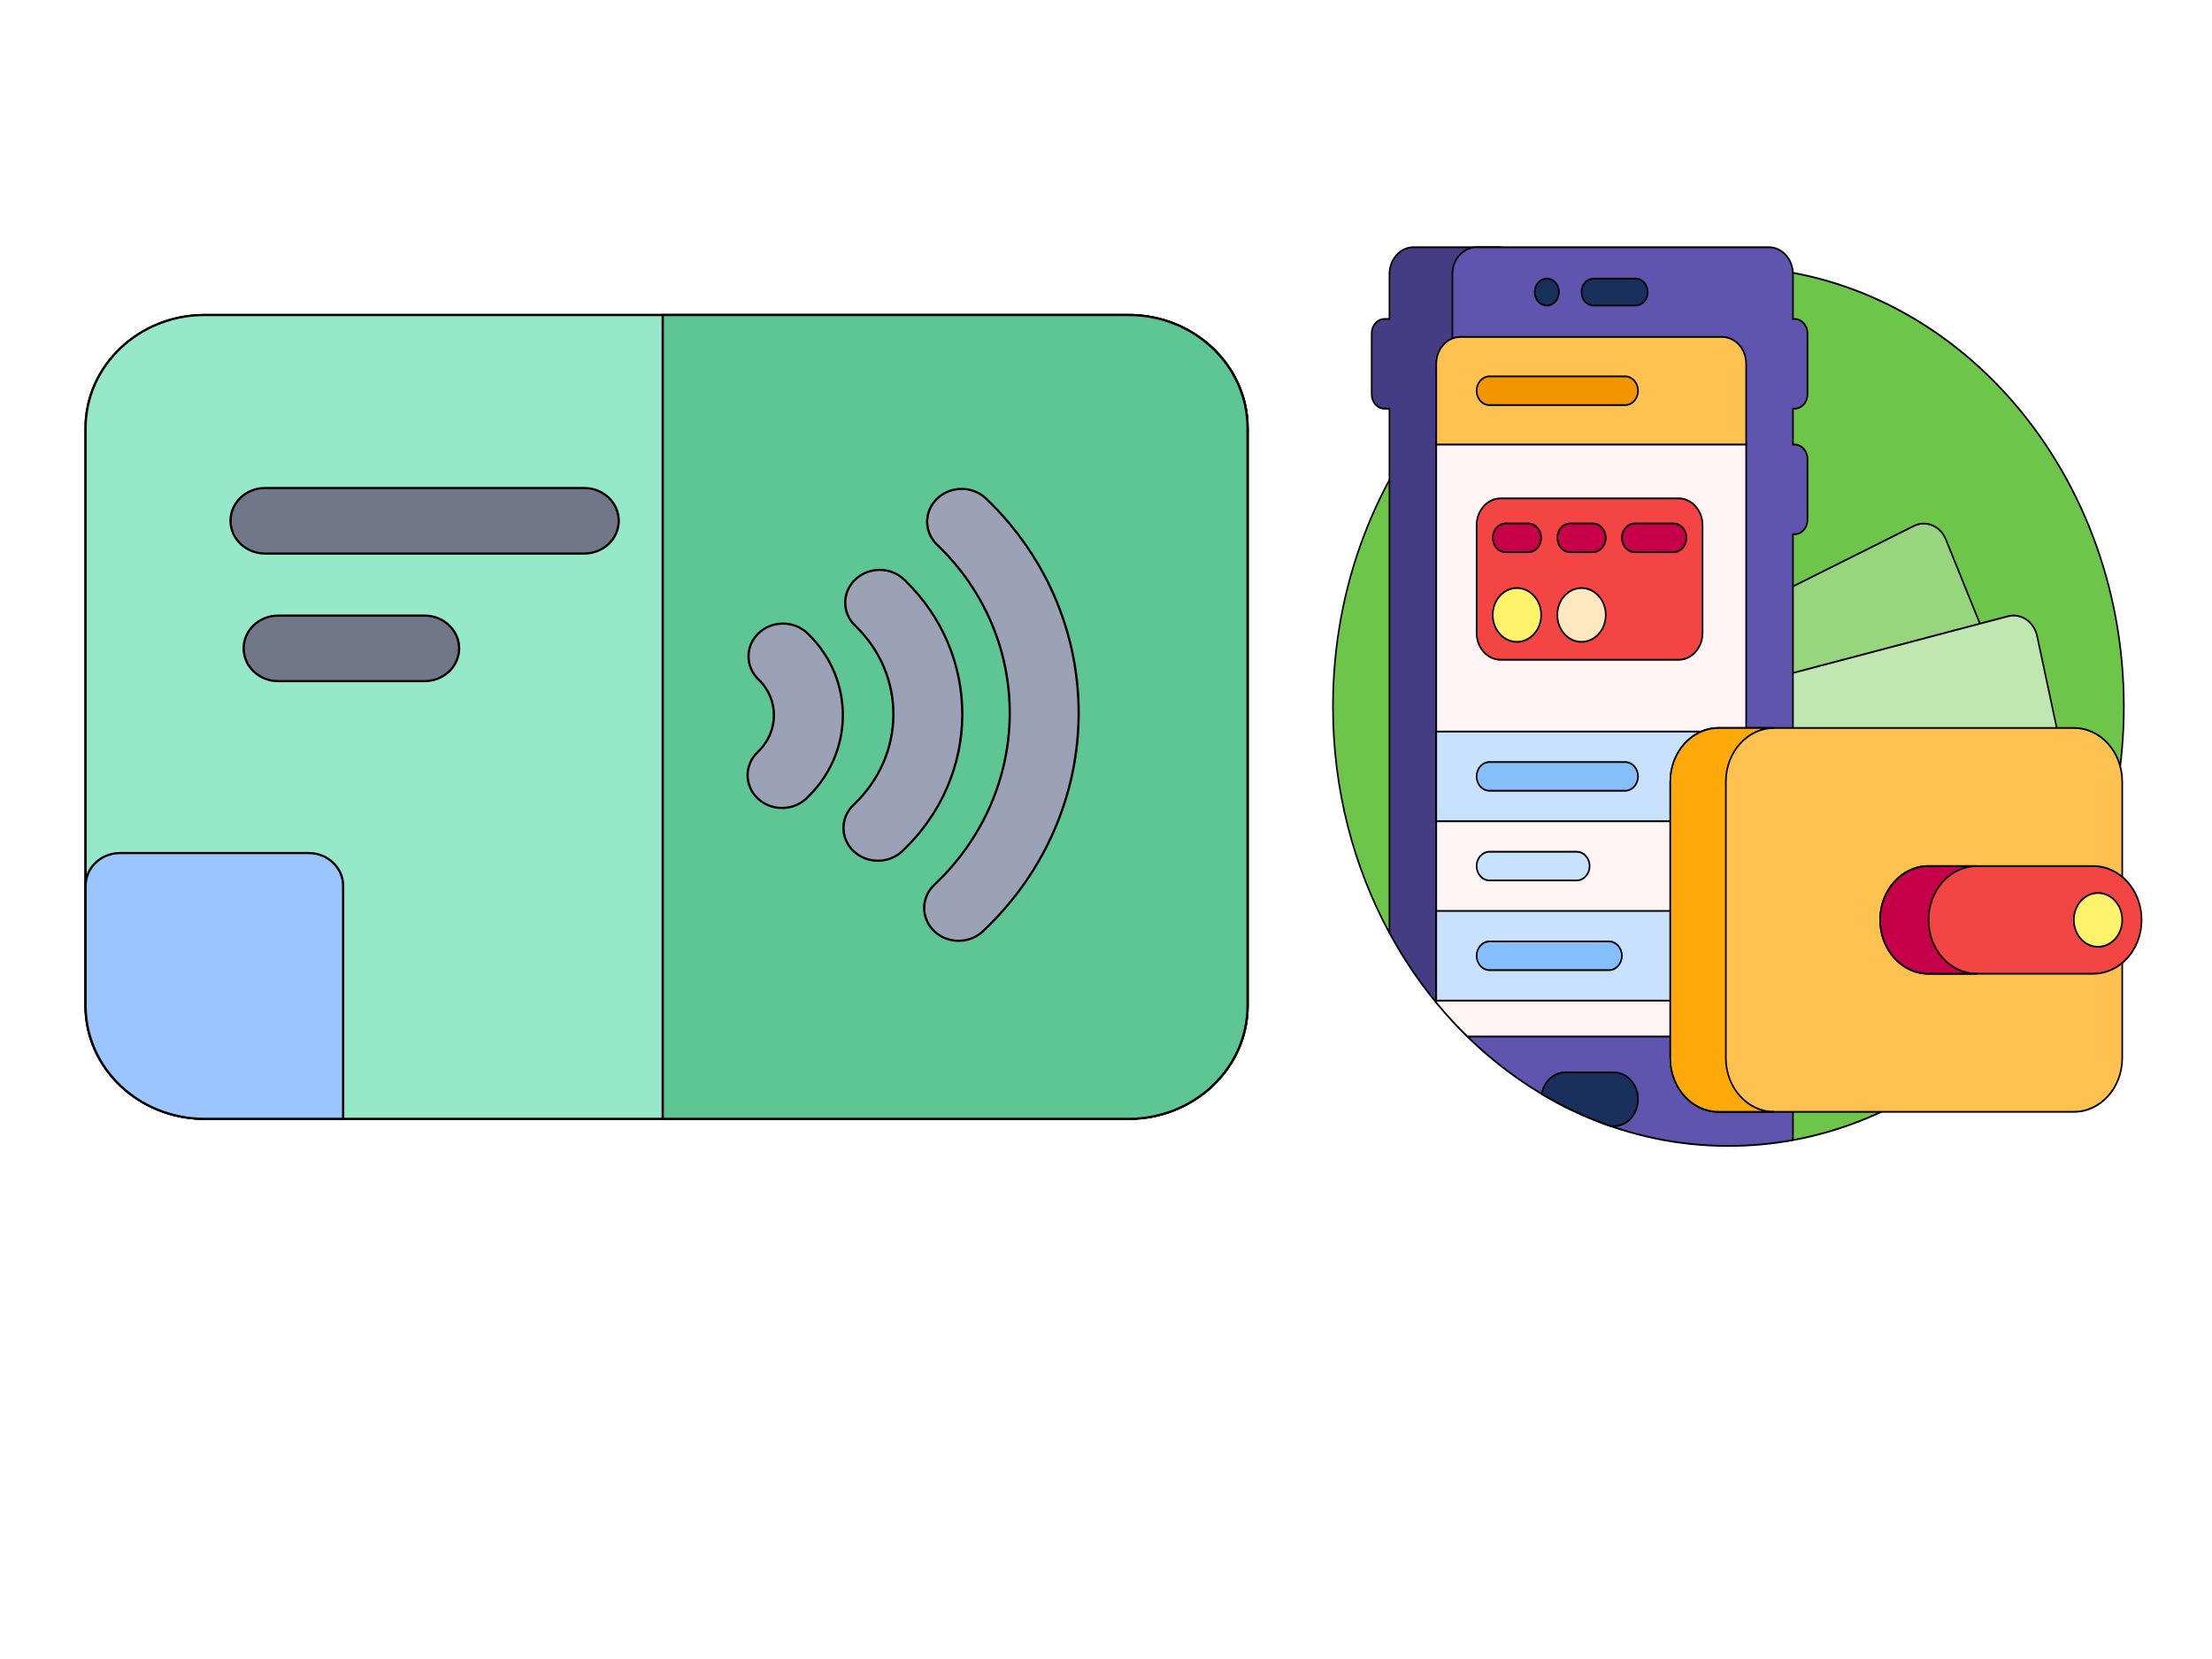 <svg width="640" height="480" xmlns="http://www.w3.org/2000/svg">
 <!-- Created with Method Draw - http://github.com/duopixel/Method-Draw/ -->

 <g>
  <title>background</title>
  <rect fill="#fff" id="canvas_background" height="482" width="642" y="-1" x="-1"/>
  <g display="none" overflow="visible" y="0" x="0" height="100%" width="100%" id="canvasGrid">
   <rect fill="url(#gridpattern)" stroke-width="0" y="0" x="0" height="100%" width="100%"/>
  </g>
 </g>
 <g>
  <title>Layer 1</title>
  <g stroke="null" id="svg_115">
   <g stroke="null" transform="matrix(0.665,0,0,0.632,-1351.286,-906.92) " id="svg_104">
    <path stroke="null" d="m2523.01,1947.206l-401.981,0c-28.556,0 -51.788,-23.232 -51.788,-51.788l0,-264.424c0,-28.556 23.232,-51.788 51.788,-51.788l401.98,0c28.556,0 51.788,23.232 51.788,51.788l0,264.424c0.001,28.556 -23.232,51.788 -51.787,51.788zm-401.981,-338c-12.014,0 -21.788,9.774 -21.788,21.788l0,264.424c0,12.014 9.774,21.788 21.788,21.788l401.98,0c12.014,0 21.788,-9.774 21.788,-21.788l0,-264.424c0,-12.014 -9.774,-21.788 -21.788,-21.788l-401.98,0z" id="svg_113"/>
    <path stroke="null" fill="#95E8C8" d="m2523.01,1579.206l-401.981,0c-28.558,0 -51.79,23.233 -51.79,51.79l0,264.42c0,28.558 23.232,51.79 51.79,51.79l401.98,0c28.558,0 51.79,-23.232 51.79,-51.79l0,-264.42c0.001,-28.557 -23.232,-51.79 -51.789,-51.79z" id="svg_112"/>
    <path stroke="null" fill="#5DC694" d="m2523.01,1579.206l-202.658,0l0,368l202.657,0c28.558,0 51.79,-23.232 51.79,-51.79l0,-264.42c0.001,-28.557 -23.232,-51.79 -51.789,-51.79z" id="svg_111"/>
    <path stroke="null" fill="#9CA2B5" d="m2372.276,1804.9c-3.859,0 -7.717,-1.479 -10.649,-4.437c-5.834,-5.882 -5.796,-15.379 0.086,-21.213c9.241,-9.167 9.381,-24.063 0.312,-33.207c-5.834,-5.882 -5.796,-15.379 0.086,-21.213c5.881,-5.834 15.379,-5.794 21.213,0.086c20.719,20.889 20.502,54.816 -0.483,75.633c-2.926,2.901 -6.747,4.351 -10.565,4.351z" id="svg_110"/>
    <path stroke="null" fill="#9CA2B5" d="m2413.994,1829.051c-3.859,0 -7.717,-1.479 -10.649,-4.437c-5.834,-5.882 -5.796,-15.379 0.086,-21.213c22.774,-22.591 23.073,-59.347 0.667,-81.936c-5.834,-5.882 -5.796,-15.379 0.086,-21.213s15.378,-5.797 21.213,0.086c34.056,34.333 33.68,90.121 -0.839,124.361c-2.925,2.903 -6.746,4.352 -10.564,4.352z" id="svg_109"/>
    <path stroke="null" fill="#9CA2B5" d="m2449.102,1865.702c-3.859,0 -7.717,-1.479 -10.649,-4.437c-5.834,-5.882 -5.796,-15.379 0.086,-21.213c43.251,-42.901 43.792,-112.733 1.206,-155.666c-5.834,-5.882 -5.796,-15.379 0.086,-21.213s15.378,-5.795 21.213,0.086c54.235,54.678 53.617,143.541 -1.378,198.092c-2.925,2.902 -6.745,4.351 -10.564,4.351z" id="svg_108"/>
    <path stroke="null" fill="#707789" d="m2286.217,1688.414l-138.904,0c-8.284,0 -15,-6.716 -15,-15s6.716,-15 15,-15l138.903,0c8.284,0 15,6.716 15,15s-6.715,15 -14.999,15z" id="svg_107"/>
    <path stroke="null" fill="#707789" d="m2216.764,1746.826l-63.745,0c-8.284,0 -15,-6.716 -15,-15s6.716,-15 15,-15l63.745,0c8.284,0 15,6.716 15,15s-6.715,15 -15,15z" id="svg_106"/>
    <path stroke="null" fill="#9BC5FF" d="m2166.3,1825.524l-82.061,0c-8.284,0 -15,6.716 -15,15l0,54.893c0,28.603 23.187,51.79 51.79,51.79l60.271,0l0,-106.683c0,-8.285 -6.716,-15 -15,-15z" id="svg_105"/>
   </g>
  </g>
  <g stroke="null" id="svg_140">
   <g stroke="null" transform="matrix(0.467,0,0,0.519,-694.54,-586.35) " id="svg_120">
    <path stroke="null" id="svg_121" fill="#6dc54a" d="m2803.072,1523.595c0,121.946 -89.094,223.083 -205.74,241.871c-15.974,-67.742 -76.436,-115.606 -146.036,-115.606l-103.224,0c-22.219,-36.874 -35,-80.077 -35,-126.265c0,-135.181 109.482,-244.792 244.615,-245c135.042,-0.207 245.385,109.958 245.385,245z"/>
    <path stroke="null" id="svg_122" fill="#97d57e" d="m2531.351,1656.641l-57.433,-127.677c-3.398,-7.555 -0.029,-16.435 7.526,-19.833l191.516,-86.149c7.555,-3.398 16.435,-0.029 19.833,7.526l57.433,127.677c3.398,7.555 0.029,16.435 -7.526,19.833l-191.516,86.149c-7.555,3.399 -16.435,0.029 -19.833,-7.526z"/>
    <path stroke="null" id="svg_123" fill="#c0e6b1" d="m2548.14,1676.053l-32.304,-136.222c-1.912,-8.061 3.073,-16.145 11.134,-18.056l204.333,-48.457c8.061,-1.912 16.145,3.073 18.056,11.134l32.304,136.222c1.912,8.061 -3.073,16.145 -11.134,18.056l-204.333,48.457c-8.06,1.911 -16.144,-3.074 -18.056,-11.134z"/>
    <path stroke="null" id="svg_124" fill="#453d83" d="m2417.072,1267.595c-8.284,0 -15,6.716 -15,15l0,396.919c0,12.972 -15.931,19.1 -24.694,9.536c-11.014,-12.022 -20.844,-25.147 -29.306,-39.19l0,-292.265l-3,0c-4.418,0 -8,-3.582 -8,-8l0,-34c0,-4.418 3.582,-8 8,-8l3,0l0,-25c0,-8.284 6.716,-15 15,-15l54,0z"/>
    <path stroke="null" id="svg_125" fill="#5f55af" d="m2598.072,1357.595l0,20l1,0c4.418,0 8,3.582 8,8l0,34c0,4.418 -3.582,8 -8,8l-1,0l0,337c-0.267,0.315 -0.473,0.557 -0.74,0.871c-12.783,2.059 -25.897,3.129 -39.26,3.129c-62.103,0 -118.81,-23.107 -161.991,-61.192c-5.702,-5.029 -9.009,-12.237 -9.009,-19.84l0,-404.968c0,-8.284 6.716,-15 15,-15l181,0c8.284,0 15,6.716 15,15l0,25l1,0c4.418,0 8,3.582 8,8l0,34c0,4.418 -3.582,8 -8,8l-1,0z"/>
    <path stroke="null" id="svg_126" fill="#fff5f5" d="m2569.072,1377.595l0,315c0,8.284 -6.716,15 -15,15l-157.773,0c-6.749,-5.938 -13.168,-12.242 -19.227,-18.88l0,-311.12c0,-8.284 6.716,-15 15,-15l162,0c8.284,0 15,6.716 15,15z"/>
    <path stroke="null" id="svg_127" fill="#ffc14f" d="m2377.072,1377.595l0,-45c0,-8.284 6.716,-15 15,-15l162,0c8.284,0 15,6.716 15,15l0,45l-192,0z"/>
    <path stroke="null" id="svg_128" fill="#19305c" d="m2500.572,1300.095l-26,0c-4.142,0 -7.5,-3.358 -7.5,-7.5c0,-4.142 3.358,-7.5 7.5,-7.5l26,0c4.142,0 7.5,3.358 7.5,7.5c0,4.142 -3.358,7.5 -7.5,7.5zm-47.5,-7.5c0,-4.142 -3.358,-7.5 -7.5,-7.5c-4.142,0 -7.5,3.358 -7.5,7.5c0,4.142 3.358,7.5 7.5,7.5c4.142,0 7.5,-3.358 7.5,-7.5zm34,435l-30,0c-7.261,0 -13.317,5.16 -14.702,12.012c13.582,7.29 27.931,13.337 42.894,17.988l1.808,0c8.284,0 15,-6.716 15,-15c0,-8.284 -6.716,-15 -15,-15z"/>
    <path stroke="null" id="svg_129" fill="#f29500" d="m2494.072,1355.595l-84,0c-4.418,0 -8,-3.582 -8,-8c0,-4.418 3.582,-8 8,-8l84,0c4.418,0 8,3.582 8,8c0,4.418 -3.582,8 -8,8z"/>
    <path stroke="null" id="svg_130" fill="#f44545" d="m2527.072,1497.595l-110,0c-8.284,0 -15,-6.716 -15,-15l0,-60c0,-8.284 6.716,-15 15,-15l110,0c8.284,0 15,6.716 15,15l0,60c0,8.284 -6.716,15 -15,15z"/>
    <path stroke="null" id="svg_131" fill="#c50048" d="m2442.072,1429.595c0,4.418 -3.582,8 -8,8l-14,0c-4.418,0 -8,-3.582 -8,-8s3.582,-8 8,-8l14,0c4.418,0 8,3.582 8,8zm32,-8l-14,0c-4.418,0 -8,3.582 -8,8s3.582,8 8,8l14,0c4.418,0 8,-3.582 8,-8s-3.582,-8 -8,-8zm50,0l-24,0c-4.418,0 -8,3.582 -8,8c0,4.418 3.582,8 8,8l24,0c4.418,0 8,-3.582 8,-8c0,-4.418 -3.582,-8 -8,-8z"/>
    <path stroke="null" id="svg_132" fill="#c8e2fd" d="m2464.072,1620.595l-54,0c-4.418,0 -8,-3.582 -8,-8c0,-4.418 3.582,-8 8,-8l54,0c4.418,0 8,3.582 8,8c0,4.418 -3.582,8 -8,8zm105,-83l-192,0l0,50l192,0l0,-50zm0,150l-192,0l0,-50l192,0l0,50z"/>
    <path stroke="null" id="svg_133" fill="#86befb" d="m2494.072,1570.595l-84,0c-4.418,0 -8,-3.582 -8,-8c0,-4.418 3.582,-8 8,-8l84,0c4.418,0 8,3.582 8,8c0,4.418 -3.582,8 -8,8zm-2,92c0,-4.418 -3.582,-8 -8,-8l-74,0c-4.418,0 -8,3.582 -8,8c0,4.418 3.582,8 8,8l74,0c4.418,0 8,-3.582 8,-8z"/>
    <path stroke="null" id="svg_134" fill="#ffc14f" d="m2772.072,1749.595l-220,0c-16.569,0 -30,-13.431 -30,-30l0,-154c0,-16.569 13.431,-30 30,-30l220,0c16.569,0 30,13.431 30,30l0,154c0,16.569 -13.431,30 -30,30z"/>
    <path stroke="null" id="svg_135" fill="#ffa90b" d="m2586.479,1749.595l-34.407,0c-16.569,0 -30,-13.432 -30,-30l0,-154c0,-16.568 13.431,-30 30,-30l34.407,0c-16.569,0 -30,13.432 -30,30l0,154c0,16.568 13.431,30 30,30z"/>
    <path stroke="null" id="svg_136" fill="#f44545" d="m2814.072,1642.595c0,16.569 -13.431,30 -30,30l-102,0c-16.569,0 -30,-13.431 -30,-30c0,-16.569 13.431,-30 30,-30l102,0c16.569,0 30,13.431 30,30z"/>
    <path stroke="null" id="svg_137" fill="#c50048" d="m2712.072,1672.595l-30,0c-16.569,0 -30,-13.432 -30,-30c0,-16.568 13.431,-30 30,-30l30,0c-16.569,0 -30,13.432 -30,30c0,16.568 13.431,30 30,30z"/>
    <path stroke="null" id="svg_138" fill="#ffe7c0" d="m2482.072,1472.595c0,8.284 -6.716,15 -15,15s-15,-6.716 -15,-15s6.716,-15 15,-15s15,6.716 15,15z"/>
    <path stroke="null" id="svg_139" fill="#fff36c" d="m2442.072,1472.595c0,8.284 -6.716,15 -15,15s-15,-6.716 -15,-15s6.716,-15 15,-15s15,6.716 15,15zm360,170c0,8.284 -6.716,15 -15,15s-15,-6.716 -15,-15s6.716,-15 15,-15s15,6.716 15,15z"/>
   </g>
  </g>
 </g>
</svg>